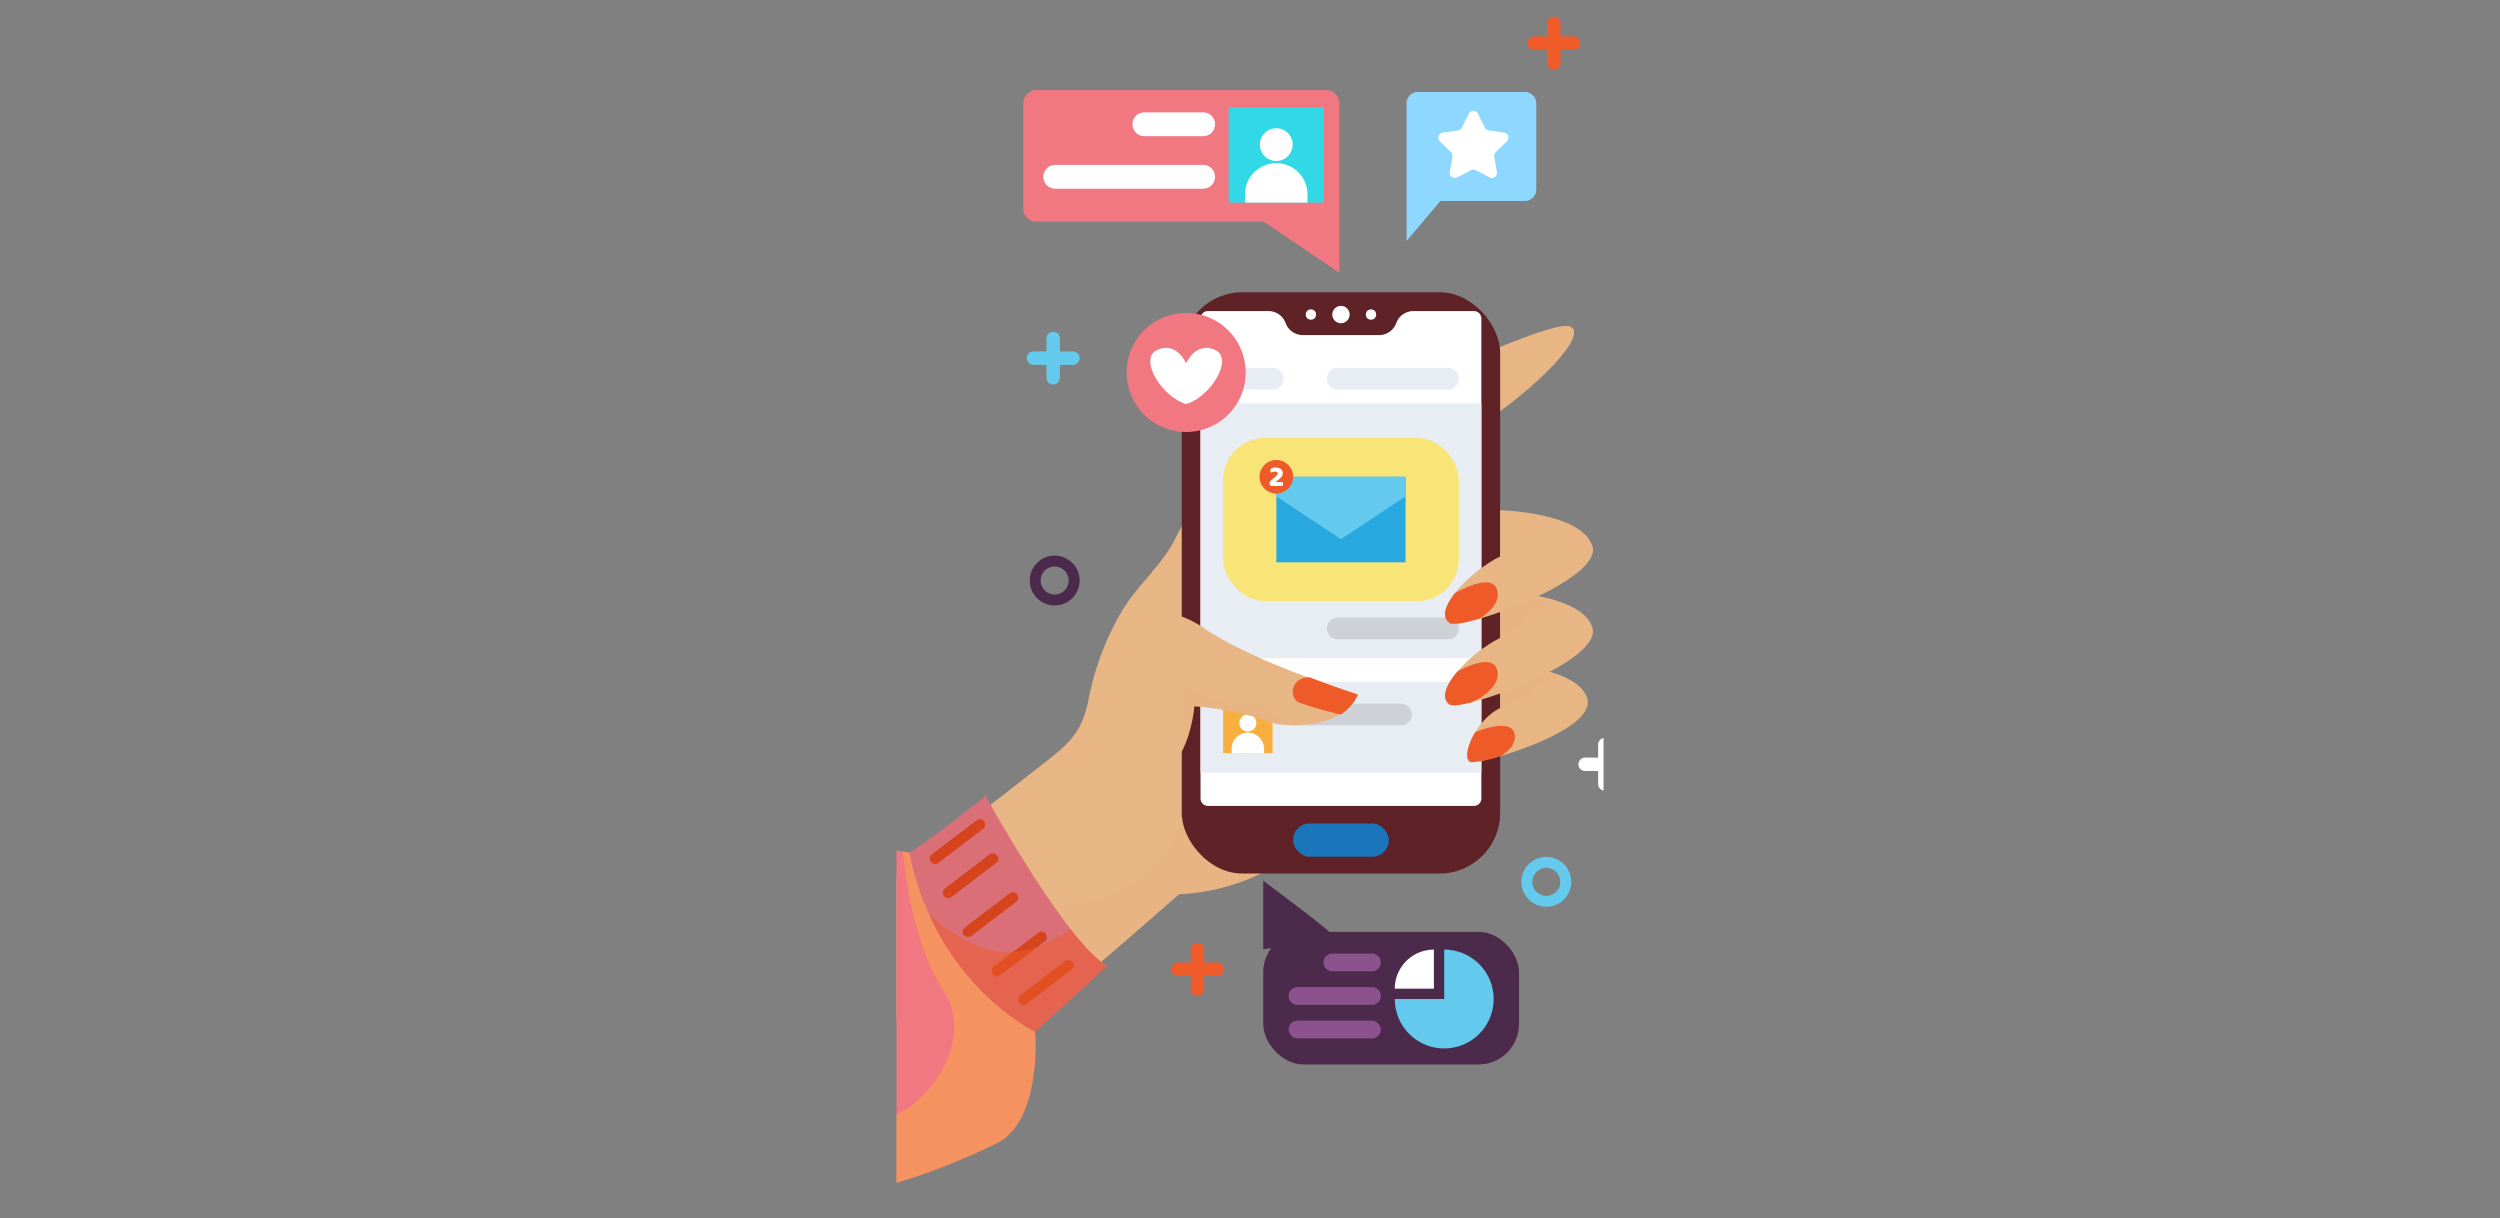 <svg xmlns="http://www.w3.org/2000/svg" xmlns:xlink="http://www.w3.org/1999/xlink" width="396" height="193" viewBox="0 0 396 193"><rect x="0" y="0" width="396" height="193" fill="#808080" stroke="none"/><defs><clipPath id="a"><rect width="112" height="193" transform="translate(0 0.455)" fill="none"/></clipPath></defs><g transform="translate(-596 -8531)"><g transform="translate(596 8531)" fill="#fff" stroke="#707070" stroke-width="1" opacity="0"><rect width="396" height="193" stroke="none"/><rect x="0.5" y="0.5" width="395" height="192" fill="none"/></g><g transform="translate(738 8468.545)"><g transform="translate(0 62)" clip-path="url(#a)"><g transform="translate(-46.8 46.754)"><path d="M964.433,183.69s-12.853,4.527-19.472,10.689c-2.723,2.535-4.01,5.659-5.7,8.826-2.169,4.066-5.947,7.139-8.3,11.177a43.7,43.7,0,0,0-5.173,13.739c-1.01,5.256-3.015,7.026-7.105,10.221l-12.394,9.679-17.672,13.8A30.954,30.954,0,0,0,906.17,287.18c6.5-3.9,33.894-28.086,33.894-28.086,24.624-1.434,30.731-24.773,34.443-27.283C977.422,208.094,964.433,183.69,964.433,183.69Z" transform="translate(-848.533 -163.745)" fill="#e8b585"/><path d="M921.685,336.9c7.894,2.276,15.7-3.927,18.344-6.82s3.444-10.8,3.444-10.8l20.8,6.876a32.7,32.7,0,0,1-22.062,9.872s-9.391,8.292-18.482,15.948a2.733,2.733,0,0,1-1.028-.518C921.712,350.3,913.791,334.624,921.685,336.9Z" transform="translate(-850.68 -240.677)" fill="#e8b585" opacity="0.5" style="mix-blend-mode:multiply;isolation:isolate"/><path d="M828.619,164.508s32.426-15.907,35.875-14.542c3.646,1.443-8.463,12.516-15.427,16.2s-23.335,13.686-23.335,13.686S821.489,167.479,828.619,164.508Z" transform="translate(-711.018 -144.563)" fill="#e8b585"/><g transform="translate(91.99 0)"><rect width="50.433" height="92.068" rx="9.587" fill="#5e2227"/><path d="M859.627,144.464h9.59a2.889,2.889,0,0,1,2.716,1.9h0a2.89,2.89,0,0,0,2.717,1.9h12.092a2.89,2.89,0,0,0,2.717-1.9h0a2.889,2.889,0,0,1,2.716-1.9h9.59a1.172,1.172,0,0,1,1.172,1.172v76.037a1.172,1.172,0,0,1-1.172,1.172H859.627a1.171,1.171,0,0,1-1.172-1.172V145.636A1.172,1.172,0,0,1,859.627,144.464Z" transform="translate(-855.481 -141.489)" fill="#fff"/><g transform="translate(19.64 2.152)"><path d="M906.693,143.933a1.373,1.373,0,1,0,1.373-1.373A1.373,1.373,0,0,0,906.693,143.933Z" transform="translate(-902.489 -142.56)" fill="#fff"/><circle cx="0.818" cy="0.818" r="0.818" transform="translate(0 0.555)" fill="#fff"/><circle cx="0.818" cy="0.818" r="0.818" transform="translate(9.517 0.555)" fill="#fff"/></g><rect width="44.482" height="40.343" transform="translate(2.975 17.6)" fill="#e7edf3"/><rect width="44.482" height="14.412" transform="translate(2.975 61.687)" fill="#e7edf3"/><rect width="15.173" height="5.265" rx="2.633" transform="translate(17.63 84.138)" fill="#1b75ba"/><rect width="37.341" height="25.874" rx="6.661" transform="translate(6.546 23.061)" fill="#f9e478"/><path d="M868.425,256.7h17.458a1.716,1.716,0,1,1,0,3.433H868.425a1.716,1.716,0,0,1,0-3.433Z" transform="translate(-843.713 -205.172)" fill="#ced2d6"/><path d="M885.66,288.205h17.458a1.716,1.716,0,1,1,0,3.433H885.66a1.716,1.716,0,0,1,0-3.433Z" transform="translate(-868.404 -223.047)" fill="#ced2d6"/><path d="M868.425,165.245h17.458a1.716,1.716,0,1,1,0,3.433H868.425a1.716,1.716,0,0,1,0-3.433Z" transform="translate(-843.713 -153.28)" fill="#e7edf3"/><path d="M932.634,165.245h6.131a1.716,1.716,0,1,1,0,3.433h-6.131a1.716,1.716,0,1,1,0-3.433Z" transform="translate(-924.371 -153.28)" fill="#e7edf3"/><g transform="translate(14.983 29.221)"><rect width="20.466" height="13.553" transform="translate(0)" fill="#27a8df"/><path d="M896.446,215.018l-10.233-6.777v-3.108h20.466v3.108Z" transform="translate(-886.213 -205.133)" fill="#64caed"/></g><path d="M927.378,201.647a2.658,2.658,0,1,0,2.658-2.657A2.658,2.658,0,0,0,927.378,201.647Z" transform="translate(-915.053 -172.427)" fill="#ef5a29"/><g transform="translate(13.922 27.757)"><path d="M932.036,201.75a1.517,1.517,0,0,1,.475.068,1.1,1.1,0,0,1,.352.186.776.776,0,0,1,.221.277.792.792,0,0,1,.075.343,1.233,1.233,0,0,1-.559.94l-.616.494h1.128a.75.75,0,0,1,.054.132.557.557,0,0,1,.026.174.326.326,0,0,1-.075.242.272.272,0,0,1-.2.073h-1.63a.491.491,0,0,1-.162-.181.544.544,0,0,1-.059-.26.517.517,0,0,1,.066-.27.662.662,0,0,1,.146-.176l.648-.555a2.733,2.733,0,0,0,.2-.186,1.5,1.5,0,0,0,.129-.148.476.476,0,0,0,.07-.122.3.3,0,0,0,.022-.108.236.236,0,0,0-.115-.207.514.514,0,0,0-.285-.075.907.907,0,0,0-.336.059,1.353,1.353,0,0,0-.247.125.473.473,0,0,1-.132-.141.373.373,0,0,1-.051-.2.388.388,0,0,1,.23-.364A1.351,1.351,0,0,1,932.036,201.75Z" transform="translate(-931.068 -201.75)" fill="#fff"/></g><g transform="translate(6.546 65.158)"><rect width="7.841" height="7.841" fill="#f9ae40"/><g transform="translate(1.35 1.717)"><path d="M942.194,294.869a1.348,1.348,0,1,1,1.348-1.348A1.348,1.348,0,0,1,942.194,294.869Z" transform="translate(-939.623 -292.173)" fill="#fff"/><path d="M940.59,298.822a2.571,2.571,0,0,1,2.571,2.571v.677h-5.142v-.677A2.571,2.571,0,0,1,940.59,298.822Z" transform="translate(-938.019 -295.946)" fill="#fff"/></g></g></g><path d="M824.684,273.819s12.3.331,13.8,5.419-16.262,10.238-18.276,10.084.289-6.564,4.474-8.579Z" transform="translate(-682.264 -214.884)" fill="#e8b585"/><path d="M904.808,260.365c.176-.871.347-1.656.491-2.317a4.706,4.706,0,0,1,4.364-4.077,15.914,15.914,0,0,1,9.47,3.026c8.168,5.472,24.109,10.325,24.109,10.325s-1.991,5.988-12.874,4.674a48.254,48.254,0,0,0-13.029-2.812s-1.006,12.2-8.191,10.53C901.909,278.029,903.5,266.811,904.808,260.365Z" transform="translate(-823.362 -203.614)" fill="#e8b585"/><path d="M911.241,284.429a63.115,63.115,0,0,1-6.591-1.916c-1.51-.661-1.457-3.89,1.674-3.987,4.343,1.681,7.668,2.736,7.668,2.736A6.654,6.654,0,0,1,911.241,284.429Z" transform="translate(-794.112 -217.554)" fill="#ef5a29"/><path d="M847.474,297.321c.7-.286,5.638-2.212,6.2.21.4,1.712-1.112,2.94-2.2,3.585a19.975,19.975,0,0,1-4.539.975C845.723,302,846.081,299.628,847.474,297.321Z" transform="translate(-708.992 -227.654)" fill="#ef5a29"/><path d="M1070.525,341.555s-11.03-2.507-18.168.627-10.008,12.664-14.882,15.8-15.779,8.964-15.779,8.964,2.611,32.2,25.241,38.645c0,0,14.055-10.1,16.863-10.619s10.055-2.29,20.473-7.333c7.361-3.563,6.183-17.735,6.183-17.735S1076.879,345.76,1070.525,341.555Z" transform="translate(-1021.696 -252.779)" fill="#f17781"/><path d="M833.876,278.75c-2.014.061-4.783,1.993-4.783,1.993v-6.924a33.091,33.091,0,0,1,9.73,1.825C836.54,276.332,833.064,278.058,833.876,278.75Z" transform="translate(-686.673 -214.884)" fill="#e8b585" opacity="0.5" style="mix-blend-mode:multiply;isolation:isolate"/><path d="M826.3,247.187s13.04.351,14.631,5.745S820.051,266.3,818.3,265.069c-2.911-2.05,3.568-8.406,8-10.542Z" transform="translate(-683.882 -199.773)" fill="#e8b585"/><path d="M854.414,274.463c1.31-.708,5.378-2.686,6.217-.465,1,2.655-2.811,4.763-2.811,4.763s-.525.272-1.2.6c-1.787.446-3.08.6-3.448.339C851.714,278.676,852.6,276.575,854.414,274.463Z" transform="translate(-718.751 -214.404)" fill="#ef5a29"/><path d="M831.837,254.527v-7.34a38.405,38.405,0,0,1,8.541,1.318c-1.108.408-2.777,1.184-4.049,1.8a1.156,1.156,0,0,0-.186,1.97l.032.024A11.715,11.715,0,0,0,831.837,254.527Z" transform="translate(-689.415 -199.773)" fill="#e8b585" opacity="0.5" style="mix-blend-mode:multiply;isolation:isolate"/><path d="M826.3,217.359s13.04.351,14.631,5.745-20.883,13.371-22.635,12.138c-2.911-2.05,3.568-8.407,8-10.543Z" transform="translate(-683.882 -182.849)" fill="#e8b585"/><path d="M853.168,250.239c-1.338-.942-.69-2.793.828-4.727h0s5.631-3.354,6.635-.7-2.78,4.745-2.809,4.761C855.417,250.266,853.615,250.554,853.168,250.239Z" transform="translate(-718.75 -197.847)" fill="#ef5a29"/><path d="M935.919,283.917c1.551,2.04,5.251,2.774,7.377,3.033a21.863,21.863,0,0,1-5.054-.074,48.257,48.257,0,0,0-13.029-2.812s-.517,6.262-3.451,9.2c2.42-3.26,1.88-10.509,1.65-13.08C926.051,283.691,934.2,284.072,935.919,283.917Z" transform="translate(-831.235 -218.494)" fill="#e8b585" opacity="0.5" style="mix-blend-mode:multiply;isolation:isolate"/><path d="M1034.3,380.546c3.889,4.376,11.669,5.024,16.531,3.566s13.289-11.669,7.762-19.934c-4.453-6.659-5.927-17.774-6.332-21.846.648.118,1.021.2,1.021.2,6.354,4.205,19.931,28.347,19.931,28.347s1.178,14.171-6.183,17.734c-10.419,5.043-17.665,6.81-20.473,7.333s-16.863,10.619-16.863,10.619a26.714,26.714,0,0,1-8-3.8C1031.683,398.08,1034.895,386.33,1034.3,380.546Z" transform="translate(-1004.454 -253.758)" fill="#f9ae40" opacity="0.5" style="mix-blend-mode:multiply;isolation:isolate"/><g transform="translate(48.829 79.766)"><path d="M1007.57,321.973s12.768,23.188,19.259,26.947l-11.4,10.409s-15.7-7.449-19.931-28.346C999.727,328.331,1007.57,321.973,1007.57,321.973Z" transform="translate(-995.493 -321.973)" fill="#db6f78"/><g transform="translate(3.236 3.699)"><g transform="translate(14.01 22.319)"><path d="M1008.6,389.213a.846.846,0,0,0,.514-.174l7.088-5.4a.85.85,0,0,0-1.03-1.353l-7.088,5.4a.85.85,0,0,0,.516,1.526Z" transform="translate(-1007.748 -382.115)" fill="#d6441d"/></g><g transform="translate(9.77 17.81)"><path d="M1018.4,378.791a.848.848,0,0,0,.515-.173l7.088-5.4a.85.85,0,0,0-1.03-1.353l-7.088,5.4a.85.85,0,0,0,.516,1.526Z" transform="translate(-1017.548 -371.693)" fill="#d6441d"/></g><g transform="translate(5.224 11.572)"><path d="M1028.909,364.37a.849.849,0,0,0,.515-.173l7.088-5.4a.85.85,0,1,0-1.031-1.352l-7.088,5.4a.85.85,0,0,0,.516,1.526Z" transform="translate(-1028.058 -357.272)" fill="#d6441d"/></g><g transform="translate(2.075 5.396)"><path d="M1036.187,350.094a.847.847,0,0,0,.514-.173l7.088-5.4a.85.85,0,0,0-1.031-1.353l-7.088,5.4a.85.85,0,0,0,.516,1.526Z" transform="translate(-1035.336 -342.996)" fill="#d6441d"/></g><path d="M1040.985,337.62a.846.846,0,0,0,.514-.174l7.087-5.4a.85.85,0,1,0-1.03-1.353l-7.087,5.4a.85.85,0,0,0,.516,1.526Z" transform="translate(-1040.134 -330.522)" fill="#d6441d"/></g><path d="M1004.445,370.668c5.369,1.749,10.928-1.348,13.534-3.144,2.121,2.721,4.148,4.891,5.778,5.836l-11.405,10.41s-10.755-5.113-16.859-18.723A27.536,27.536,0,0,0,1004.445,370.668Z" transform="translate(-992.421 -346.413)" fill="#ef5a29" opacity="0.5" style="mix-blend-mode:multiply;isolation:isolate"/></g></g><g transform="translate(80.799 15.023)"><path d="M857.087,64.237H840.17a1.813,1.813,0,0,0-1.813,1.813V87.837l5.358-6.332h13.373a1.813,1.813,0,0,0,1.813-1.813V66.05A1.813,1.813,0,0,0,857.087,64.237Z" transform="translate(-838.356 -64.237)" fill="#8ed7ff"/><path d="M859.413,75.976a.81.81,0,0,0-.449-1.381l-2.432-.353a.811.811,0,0,1-.61-.443l-1.088-2.2a.81.81,0,0,0-1.452,0l-1.088,2.2a.811.811,0,0,1-.61.443l-2.433.353a.81.81,0,0,0-.448,1.381l1.76,1.716a.809.809,0,0,1,.233.716l-.415,2.423a.81.81,0,0,0,1.175.854l2.176-1.144a.811.811,0,0,1,.754,0l2.176,1.144a.81.81,0,0,0,1.175-.854l-.416-2.423a.809.809,0,0,1,.233-.716Z" transform="translate(-843.527 -68.155)" fill="#fff"/></g><g transform="translate(32.548 46.116)"><circle cx="9.432" cy="9.432" r="9.432" transform="translate(13.339 26.679) rotate(-135)" fill="#f17781"/><path d="M954.505,158.248c3.056-1.411,4.584,2.116,4.584,2.116s1.528-3.527,4.584-2.116-.822,7.523-4.584,8.58C955.328,165.771,951.449,159.658,954.505,158.248Z" transform="translate(-945.75 -148.483)" fill="#fff"/></g><g transform="translate(20.081 14.726)"><path d="M912.534,63.551h45.894a2.092,2.092,0,0,1,2.092,2.092V92.488l-11.994-8.1H912.534a2.092,2.092,0,0,1-2.092-2.092V65.643A2.092,2.092,0,0,1,912.534,63.551Z" transform="translate(-910.442 -63.551)" fill="#f17781"/><g transform="translate(32.534 2.736)"><rect width="15.086" height="15.086" fill="#31d9e7"/><g transform="translate(2.597 3.302)"><path d="M930.158,82.7a2.594,2.594,0,1,1,2.594-2.594A2.594,2.594,0,0,1,930.158,82.7Z" transform="translate(-925.211 -77.508)" fill="#fff"/><path d="M927.072,90.3a4.947,4.947,0,0,1,4.946,4.947v1.3h-9.893v-1.3A4.947,4.947,0,0,1,927.072,90.3Z" transform="translate(-922.126 -84.767)" fill="#fff"/></g></g><path d="M957.95,71.708h9.232a1.886,1.886,0,1,1,0,3.771H957.95a1.886,1.886,0,1,1,0-3.771Z" transform="translate(-938.726 -68.179)" fill="#fff"/><path d="M957.95,90.94h23.339a1.886,1.886,0,1,1,0,3.771H957.95a1.886,1.886,0,1,1,0-3.771Z" transform="translate(-952.833 -79.091)" fill="#fff"/></g><g transform="translate(58.095 139.966)"><rect width="40.518" height="21.005" rx="6.403" transform="translate(0 8.095)" fill="#4c2a4b"/><path d="M861.8,378.266a7.827,7.827,0,1,1-7.827,7.827H861.8Z" transform="translate(-833.129 -367.359)" fill="#64caed"/><path d="M882.033,378.266v6.192h-6.192A6.192,6.192,0,0,1,882.033,378.266Z" transform="translate(-855.001 -367.359)" fill="#fff"/><path d="M896.67,379.728h6.257a1.4,1.4,0,0,1,1.4,1.4h0a1.4,1.4,0,0,1-1.4,1.4H896.67a1.4,1.4,0,0,1-1.4-1.4h0A1.4,1.4,0,0,1,896.67,379.728Z" transform="translate(-885.703 -368.188)" fill="#8c528e"/><path d="M896.67,392.009h11.807a1.4,1.4,0,0,1,1.4,1.4h0a1.4,1.4,0,0,1-1.4,1.4H896.67a1.4,1.4,0,0,1-1.4-1.4h0A1.4,1.4,0,0,1,896.67,392.009Z" transform="translate(-891.252 -375.156)" fill="#8c528e"/><rect width="14.614" height="2.807" rx="1.403" transform="translate(4.015 22.165)" fill="#8c528e"/><path d="M912.315,363.918V353.053s11.629,8.63,11.243,8.868S912.315,363.918,912.315,363.918Z" transform="translate(-912.315 -353.053)" fill="#4c2a4b"/></g><path d="M1006.627,155.162h2.061V153.1a1.06,1.06,0,1,1,2.12,0v2.061h2.06a1.06,1.06,0,1,1,0,2.12h-2.06v2.06a1.06,1.06,0,1,1-2.12,0v-2.06h-2.061a1.06,1.06,0,1,1,0-2.12Z" transform="translate(-984.921 -99.034)" fill="#64caed"/><path d="M823.311,39.791h2.061v-2.06a1.06,1.06,0,1,1,2.12,0v2.06h2.061a1.06,1.06,0,0,1,0,2.12h-2.061v2.061a1.06,1.06,0,1,1-2.12,0V41.911h-2.061a1.06,1.06,0,0,1,0-2.12Z" transform="translate(-722.302 -33.573)" fill="#ef5a29"/><path d="M953.816,378.879h2.06v-2.06a1.06,1.06,0,1,1,2.12,0v2.06h2.061a1.06,1.06,0,0,1,0,2.12H958v2.061a1.06,1.06,0,1,1-2.12,0V381h-2.06a1.06,1.06,0,1,1,0-2.12Z" transform="translate(-909.264 -225.971)" fill="#ef5a29"/><path d="M804.65,303.873h2.061v-2.061a1.06,1.06,0,1,1,2.12,0v2.061h2.061a1.06,1.06,0,0,1,0,2.12h-2.061v2.061a1.06,1.06,0,1,1-2.12,0v-2.061H804.65a1.06,1.06,0,1,1,0-2.12Z" transform="translate(-695.568 -183.412)" fill="#fff"/><g transform="translate(21.114 88.467)"><path d="M1009.514,241.9a3.947,3.947,0,1,0-3.947-3.947A3.951,3.951,0,0,0,1009.514,241.9Zm0-6.163a2.216,2.216,0,1,1-2.217,2.216A2.219,2.219,0,0,1,1009.514,235.74Z" transform="translate(-1005.567 -234.01)" fill="#4c2a4b"/></g><g transform="translate(98.988 136.191)"><path d="M829.5,352.221a3.947,3.947,0,1,0-3.947-3.947A3.951,3.951,0,0,0,829.5,352.221Zm0-6.163a2.216,2.216,0,1,1-2.216,2.216A2.219,2.219,0,0,1,829.5,346.058Z" transform="translate(-825.555 -344.328)" fill="#64caed"/></g></g></g></g></svg>